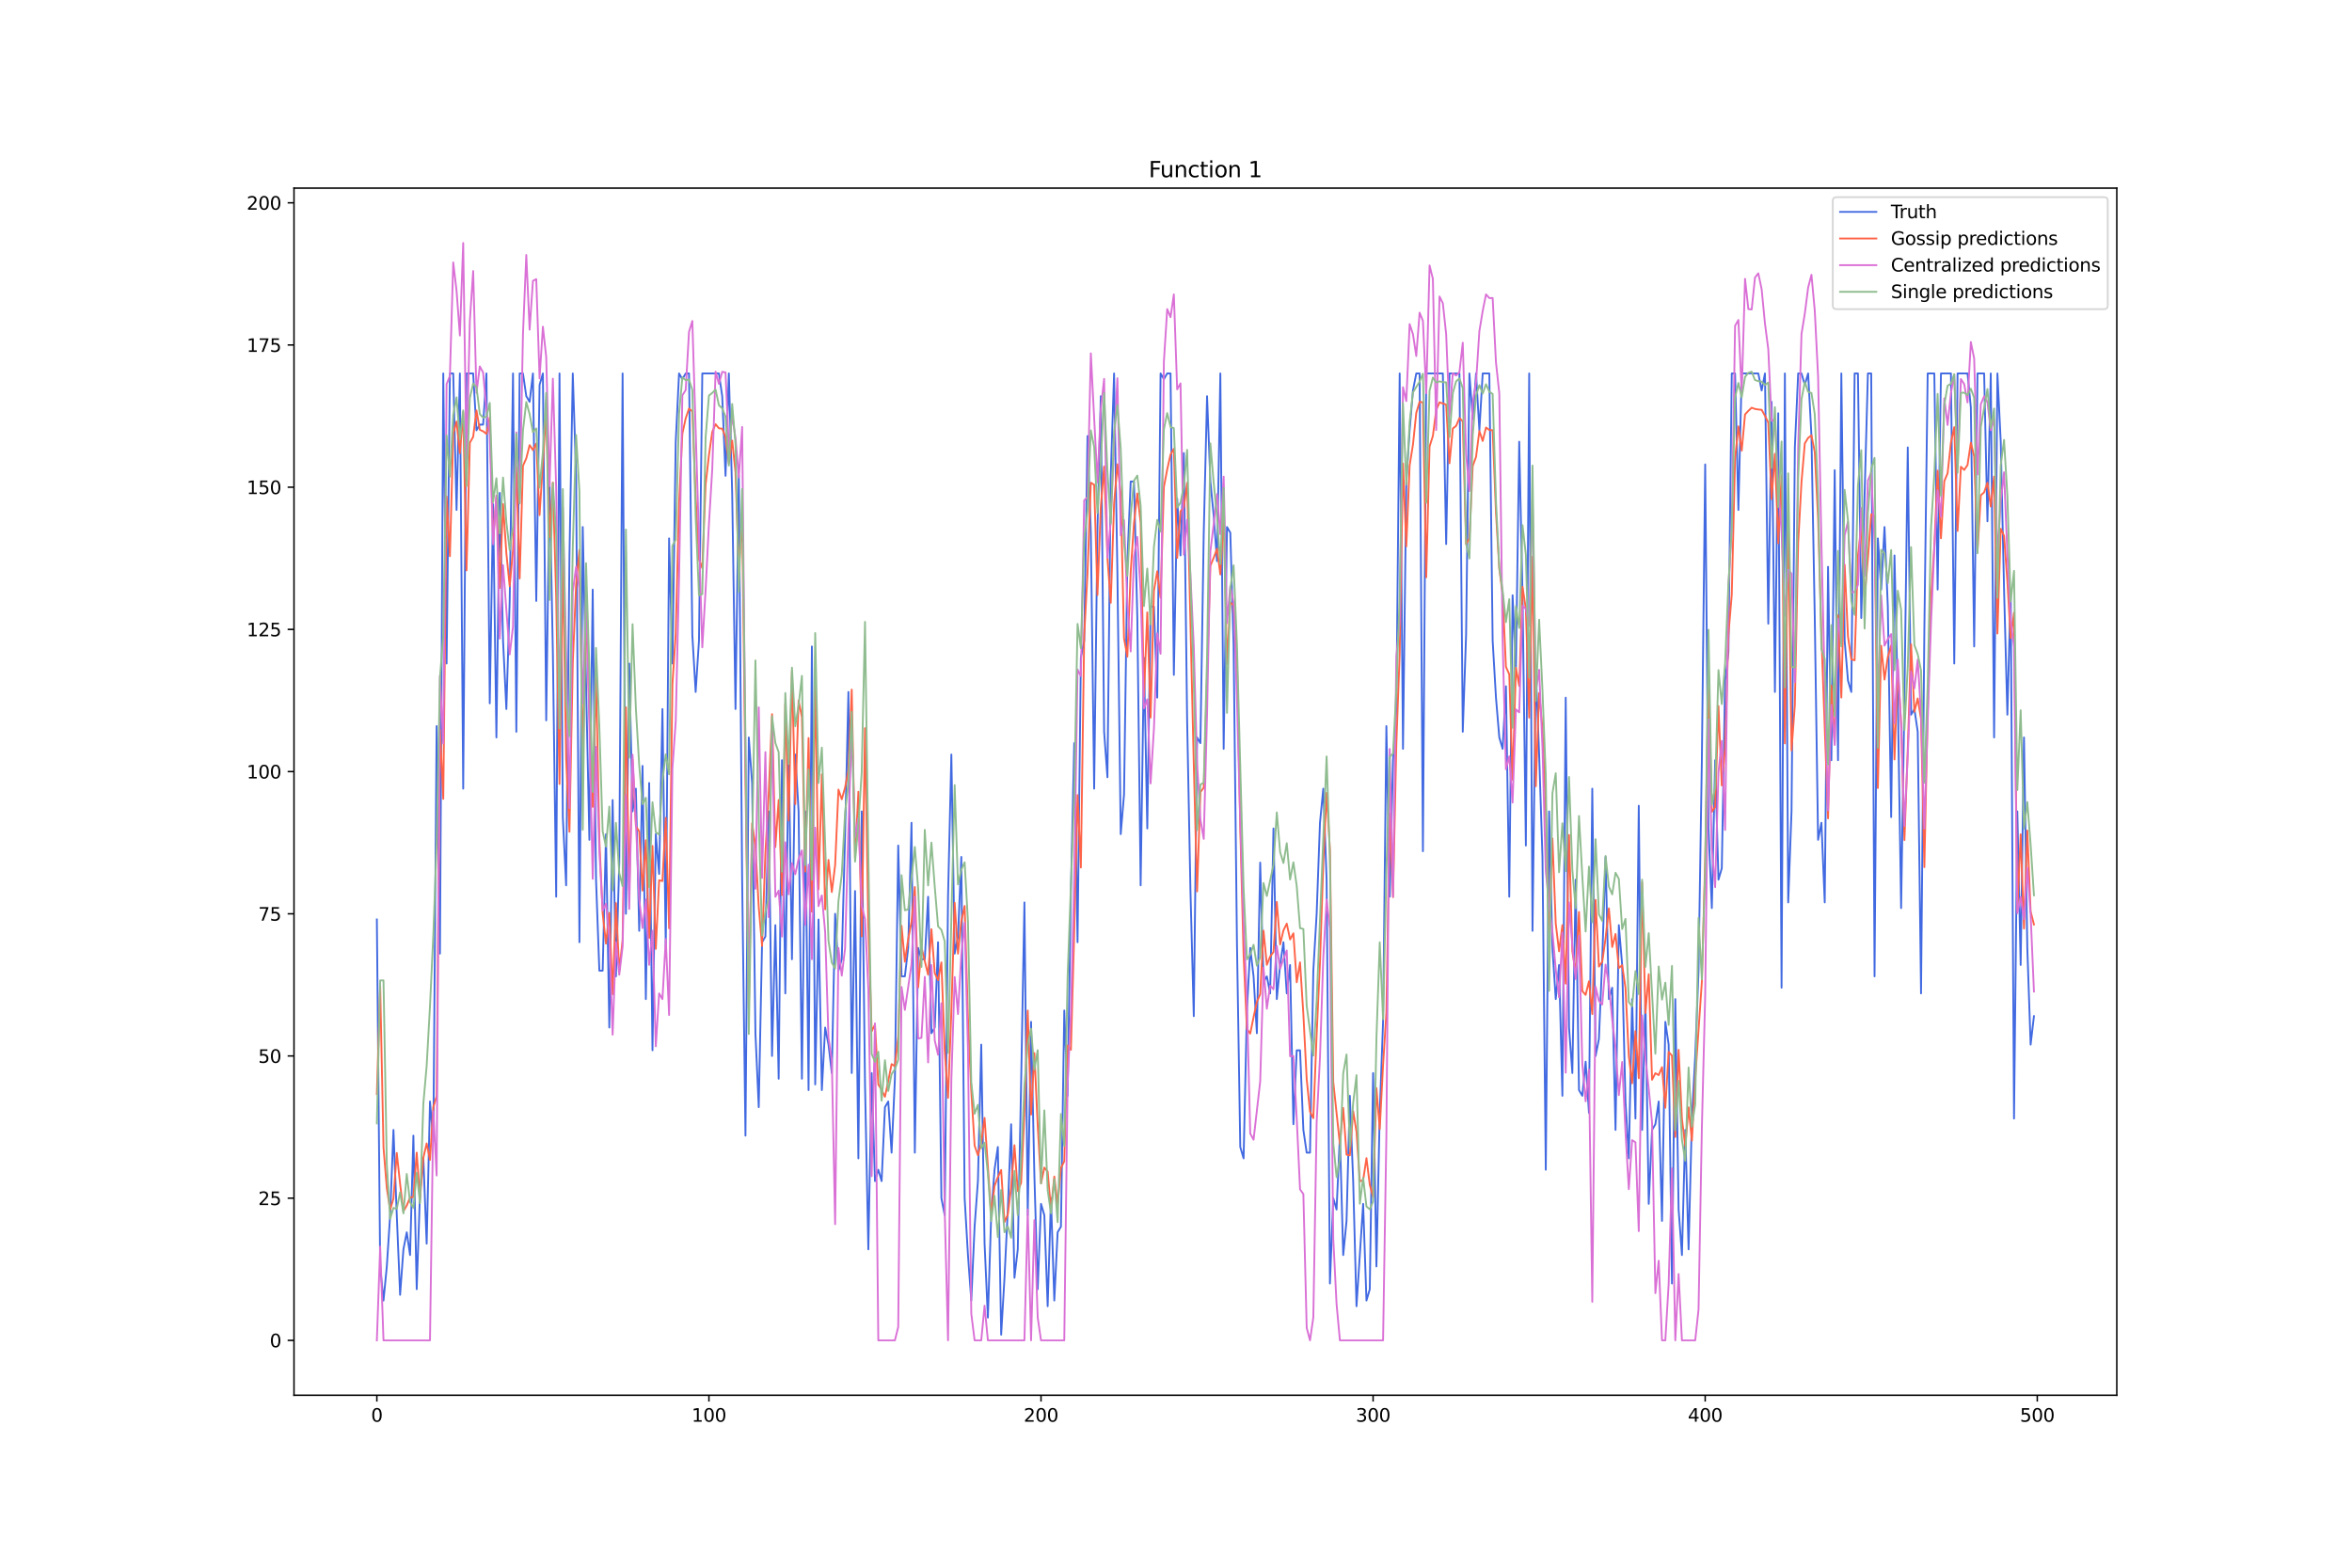 <?xml version="1.0" encoding="utf-8" standalone="no"?>
<!DOCTYPE svg PUBLIC "-//W3C//DTD SVG 1.1//EN"
  "http://www.w3.org/Graphics/SVG/1.1/DTD/svg11.dtd">
<svg xmlns:xlink="http://www.w3.org/1999/xlink" width="1296pt" height="864pt" viewBox="0 0 1296 864" xmlns="http://www.w3.org/2000/svg" version="1.1">
 <defs>
  <style type="text/css">*{stroke-linejoin: round; stroke-linecap: butt}</style>
 </defs>
 <g id="figure_1">
  <g id="patch_1">
   <path d="M 0 864 
L 1296 864 
L 1296 0 
L 0 0 
z
" style="fill: #ffffff"/>
  </g>
  <g id="axes_1">
   <g id="patch_2">
    <path d="M 162 768.96 
L 1166.4 768.96 
L 1166.4 103.68 
L 162 103.68 
z
" style="fill: #ffffff"/>
   </g>
   <g id="matplotlib.axis_1">
    <g id="xtick_1">
     <g id="line2d_1">
      <defs>
       <path id="m0586072eaf" d="M 0 0 
L 0 3.5 
" style="stroke: #000000; stroke-width: 0.8"/>
      </defs>
      <g>
       <use xlink:href="#m0586072eaf" x="207.655" y="768.96" style="stroke: #000000; stroke-width: 0.8"/>
      </g>
     </g>
     <g id="text_1">
      <!-- 0 -->
      <g transform="translate(204.473 783.558) scale(0.1 -0.1)">
       <defs>
        <path id="DejaVuSans-30" d="M 2034 4250 
Q 1547 4250 1301 3770 
Q 1056 3291 1056 2328 
Q 1056 1369 1301 889 
Q 1547 409 2034 409 
Q 2525 409 2770 889 
Q 3016 1369 3016 2328 
Q 3016 3291 2770 3770 
Q 2525 4250 2034 4250 
z
M 2034 4750 
Q 2819 4750 3233 4129 
Q 3647 3509 3647 2328 
Q 3647 1150 3233 529 
Q 2819 -91 2034 -91 
Q 1250 -91 836 529 
Q 422 1150 422 2328 
Q 422 3509 836 4129 
Q 1250 4750 2034 4750 
z
" transform="scale(0.016)"/>
       </defs>
       <use xlink:href="#DejaVuSans-30"/>
      </g>
     </g>
    </g>
    <g id="xtick_2">
     <g id="line2d_2">
      <g>
       <use xlink:href="#m0586072eaf" x="390.639" y="768.96" style="stroke: #000000; stroke-width: 0.8"/>
      </g>
     </g>
     <g id="text_2">
      <!-- 100 -->
      <g transform="translate(381.095 783.558) scale(0.1 -0.1)">
       <defs>
        <path id="DejaVuSans-31" d="M 794 531 
L 1825 531 
L 1825 4091 
L 703 3866 
L 703 4441 
L 1819 4666 
L 2450 4666 
L 2450 531 
L 3481 531 
L 3481 0 
L 794 0 
L 794 531 
z
" transform="scale(0.016)"/>
       </defs>
       <use xlink:href="#DejaVuSans-31"/>
       <use xlink:href="#DejaVuSans-30" x="63.623"/>
       <use xlink:href="#DejaVuSans-30" x="127.246"/>
      </g>
     </g>
    </g>
    <g id="xtick_3">
     <g id="line2d_3">
      <g>
       <use xlink:href="#m0586072eaf" x="573.623" y="768.96" style="stroke: #000000; stroke-width: 0.8"/>
      </g>
     </g>
     <g id="text_3">
      <!-- 200 -->
      <g transform="translate(564.079 783.558) scale(0.1 -0.1)">
       <defs>
        <path id="DejaVuSans-32" d="M 1228 531 
L 3431 531 
L 3431 0 
L 469 0 
L 469 531 
Q 828 903 1448 1529 
Q 2069 2156 2228 2338 
Q 2531 2678 2651 2914 
Q 2772 3150 2772 3378 
Q 2772 3750 2511 3984 
Q 2250 4219 1831 4219 
Q 1534 4219 1204 4116 
Q 875 4013 500 3803 
L 500 4441 
Q 881 4594 1212 4672 
Q 1544 4750 1819 4750 
Q 2544 4750 2975 4387 
Q 3406 4025 3406 3419 
Q 3406 3131 3298 2873 
Q 3191 2616 2906 2266 
Q 2828 2175 2409 1742 
Q 1991 1309 1228 531 
z
" transform="scale(0.016)"/>
       </defs>
       <use xlink:href="#DejaVuSans-32"/>
       <use xlink:href="#DejaVuSans-30" x="63.623"/>
       <use xlink:href="#DejaVuSans-30" x="127.246"/>
      </g>
     </g>
    </g>
    <g id="xtick_4">
     <g id="line2d_4">
      <g>
       <use xlink:href="#m0586072eaf" x="756.607" y="768.96" style="stroke: #000000; stroke-width: 0.8"/>
      </g>
     </g>
     <g id="text_4">
      <!-- 300 -->
      <g transform="translate(747.063 783.558) scale(0.1 -0.1)">
       <defs>
        <path id="DejaVuSans-33" d="M 2597 2516 
Q 3050 2419 3304 2112 
Q 3559 1806 3559 1356 
Q 3559 666 3084 287 
Q 2609 -91 1734 -91 
Q 1441 -91 1130 -33 
Q 819 25 488 141 
L 488 750 
Q 750 597 1062 519 
Q 1375 441 1716 441 
Q 2309 441 2620 675 
Q 2931 909 2931 1356 
Q 2931 1769 2642 2001 
Q 2353 2234 1838 2234 
L 1294 2234 
L 1294 2753 
L 1863 2753 
Q 2328 2753 2575 2939 
Q 2822 3125 2822 3475 
Q 2822 3834 2567 4026 
Q 2313 4219 1838 4219 
Q 1578 4219 1281 4162 
Q 984 4106 628 3988 
L 628 4550 
Q 988 4650 1302 4700 
Q 1616 4750 1894 4750 
Q 2613 4750 3031 4423 
Q 3450 4097 3450 3541 
Q 3450 3153 3228 2886 
Q 3006 2619 2597 2516 
z
" transform="scale(0.016)"/>
       </defs>
       <use xlink:href="#DejaVuSans-33"/>
       <use xlink:href="#DejaVuSans-30" x="63.623"/>
       <use xlink:href="#DejaVuSans-30" x="127.246"/>
      </g>
     </g>
    </g>
    <g id="xtick_5">
     <g id="line2d_5">
      <g>
       <use xlink:href="#m0586072eaf" x="939.591" y="768.96" style="stroke: #000000; stroke-width: 0.8"/>
      </g>
     </g>
     <g id="text_5">
      <!-- 400 -->
      <g transform="translate(930.047 783.558) scale(0.1 -0.1)">
       <defs>
        <path id="DejaVuSans-34" d="M 2419 4116 
L 825 1625 
L 2419 1625 
L 2419 4116 
z
M 2253 4666 
L 3047 4666 
L 3047 1625 
L 3713 1625 
L 3713 1100 
L 3047 1100 
L 3047 0 
L 2419 0 
L 2419 1100 
L 313 1100 
L 313 1709 
L 2253 4666 
z
" transform="scale(0.016)"/>
       </defs>
       <use xlink:href="#DejaVuSans-34"/>
       <use xlink:href="#DejaVuSans-30" x="63.623"/>
       <use xlink:href="#DejaVuSans-30" x="127.246"/>
      </g>
     </g>
    </g>
    <g id="xtick_6">
     <g id="line2d_6">
      <g>
       <use xlink:href="#m0586072eaf" x="1122.575" y="768.96" style="stroke: #000000; stroke-width: 0.8"/>
      </g>
     </g>
     <g id="text_6">
      <!-- 500 -->
      <g transform="translate(1113.032 783.558) scale(0.1 -0.1)">
       <defs>
        <path id="DejaVuSans-35" d="M 691 4666 
L 3169 4666 
L 3169 4134 
L 1269 4134 
L 1269 2991 
Q 1406 3038 1543 3061 
Q 1681 3084 1819 3084 
Q 2600 3084 3056 2656 
Q 3513 2228 3513 1497 
Q 3513 744 3044 326 
Q 2575 -91 1722 -91 
Q 1428 -91 1123 -41 
Q 819 9 494 109 
L 494 744 
Q 775 591 1075 516 
Q 1375 441 1709 441 
Q 2250 441 2565 725 
Q 2881 1009 2881 1497 
Q 2881 1984 2565 2268 
Q 2250 2553 1709 2553 
Q 1456 2553 1204 2497 
Q 953 2441 691 2322 
L 691 4666 
z
" transform="scale(0.016)"/>
       </defs>
       <use xlink:href="#DejaVuSans-35"/>
       <use xlink:href="#DejaVuSans-30" x="63.623"/>
       <use xlink:href="#DejaVuSans-30" x="127.246"/>
      </g>
     </g>
    </g>
   </g>
   <g id="matplotlib.axis_2">
    <g id="ytick_1">
     <g id="line2d_7">
      <defs>
       <path id="m4c87fa96c8" d="M 0 0 
L -3.5 0 
" style="stroke: #000000; stroke-width: 0.8"/>
      </defs>
      <g>
       <use xlink:href="#m4c87fa96c8" x="162" y="738.72" style="stroke: #000000; stroke-width: 0.8"/>
      </g>
     </g>
     <g id="text_7">
      <!-- 0 -->
      <g transform="translate(148.637 742.519) scale(0.1 -0.1)">
       <use xlink:href="#DejaVuSans-30"/>
      </g>
     </g>
    </g>
    <g id="ytick_2">
     <g id="line2d_8">
      <g>
       <use xlink:href="#m4c87fa96c8" x="162" y="660.351" style="stroke: #000000; stroke-width: 0.8"/>
      </g>
     </g>
     <g id="text_8">
      <!-- 25 -->
      <g transform="translate(142.275 664.151) scale(0.1 -0.1)">
       <use xlink:href="#DejaVuSans-32"/>
       <use xlink:href="#DejaVuSans-35" x="63.623"/>
      </g>
     </g>
    </g>
    <g id="ytick_3">
     <g id="line2d_9">
      <g>
       <use xlink:href="#m4c87fa96c8" x="162" y="581.983" style="stroke: #000000; stroke-width: 0.8"/>
      </g>
     </g>
     <g id="text_9">
      <!-- 50 -->
      <g transform="translate(142.275 585.782) scale(0.1 -0.1)">
       <use xlink:href="#DejaVuSans-35"/>
       <use xlink:href="#DejaVuSans-30" x="63.623"/>
      </g>
     </g>
    </g>
    <g id="ytick_4">
     <g id="line2d_10">
      <g>
       <use xlink:href="#m4c87fa96c8" x="162" y="503.614" style="stroke: #000000; stroke-width: 0.8"/>
      </g>
     </g>
     <g id="text_10">
      <!-- 75 -->
      <g transform="translate(142.275 507.414) scale(0.1 -0.1)">
       <defs>
        <path id="DejaVuSans-37" d="M 525 4666 
L 3525 4666 
L 3525 4397 
L 1831 0 
L 1172 0 
L 2766 4134 
L 525 4134 
L 525 4666 
z
" transform="scale(0.016)"/>
       </defs>
       <use xlink:href="#DejaVuSans-37"/>
       <use xlink:href="#DejaVuSans-35" x="63.623"/>
      </g>
     </g>
    </g>
    <g id="ytick_5">
     <g id="line2d_11">
      <g>
       <use xlink:href="#m4c87fa96c8" x="162" y="425.246" style="stroke: #000000; stroke-width: 0.8"/>
      </g>
     </g>
     <g id="text_11">
      <!-- 100 -->
      <g transform="translate(135.912 429.045) scale(0.1 -0.1)">
       <use xlink:href="#DejaVuSans-31"/>
       <use xlink:href="#DejaVuSans-30" x="63.623"/>
       <use xlink:href="#DejaVuSans-30" x="127.246"/>
      </g>
     </g>
    </g>
    <g id="ytick_6">
     <g id="line2d_12">
      <g>
       <use xlink:href="#m4c87fa96c8" x="162" y="346.877" style="stroke: #000000; stroke-width: 0.8"/>
      </g>
     </g>
     <g id="text_12">
      <!-- 125 -->
      <g transform="translate(135.912 350.677) scale(0.1 -0.1)">
       <use xlink:href="#DejaVuSans-31"/>
       <use xlink:href="#DejaVuSans-32" x="63.623"/>
       <use xlink:href="#DejaVuSans-35" x="127.246"/>
      </g>
     </g>
    </g>
    <g id="ytick_7">
     <g id="line2d_13">
      <g>
       <use xlink:href="#m4c87fa96c8" x="162" y="268.509" style="stroke: #000000; stroke-width: 0.8"/>
      </g>
     </g>
     <g id="text_13">
      <!-- 150 -->
      <g transform="translate(135.912 272.308) scale(0.1 -0.1)">
       <use xlink:href="#DejaVuSans-31"/>
       <use xlink:href="#DejaVuSans-35" x="63.623"/>
       <use xlink:href="#DejaVuSans-30" x="127.246"/>
      </g>
     </g>
    </g>
    <g id="ytick_8">
     <g id="line2d_14">
      <g>
       <use xlink:href="#m4c87fa96c8" x="162" y="190.14" style="stroke: #000000; stroke-width: 0.8"/>
      </g>
     </g>
     <g id="text_14">
      <!-- 175 -->
      <g transform="translate(135.912 193.939) scale(0.1 -0.1)">
       <use xlink:href="#DejaVuSans-31"/>
       <use xlink:href="#DejaVuSans-37" x="63.623"/>
       <use xlink:href="#DejaVuSans-35" x="127.246"/>
      </g>
     </g>
    </g>
    <g id="ytick_9">
     <g id="line2d_15">
      <g>
       <use xlink:href="#m4c87fa96c8" x="162" y="111.772" style="stroke: #000000; stroke-width: 0.8"/>
      </g>
     </g>
     <g id="text_15">
      <!-- 200 -->
      <g transform="translate(135.912 115.571) scale(0.1 -0.1)">
       <use xlink:href="#DejaVuSans-32"/>
       <use xlink:href="#DejaVuSans-30" x="63.623"/>
       <use xlink:href="#DejaVuSans-30" x="127.246"/>
      </g>
     </g>
    </g>
   </g>
   <g id="line2d_16">
    <path d="M 207.655 506.749 
L 209.484 697.968 
L 211.314 716.777 
L 213.144 697.968 
L 214.974 669.756 
L 216.804 622.735 
L 218.634 669.756 
L 220.463 713.642 
L 222.293 688.564 
L 224.123 679.16 
L 225.953 691.699 
L 227.783 625.869 
L 229.613 710.507 
L 231.442 657.217 
L 233.272 638.408 
L 235.102 685.429 
L 236.932 607.061 
L 238.762 629.004 
L 240.592 400.168 
L 242.422 525.558 
L 244.251 205.814 
L 246.081 365.686 
L 247.911 205.814 
L 249.741 205.814 
L 251.571 281.048 
L 253.401 205.814 
L 255.23 434.65 
L 257.06 205.814 
L 260.72 205.814 
L 262.55 237.161 
L 264.38 234.027 
L 266.209 234.027 
L 268.039 205.814 
L 269.869 387.629 
L 271.699 277.913 
L 273.529 406.437 
L 275.359 271.643 
L 277.189 353.147 
L 279.018 390.764 
L 280.848 331.204 
L 282.678 205.814 
L 284.508 403.303 
L 286.338 205.814 
L 288.168 205.814 
L 289.997 218.353 
L 291.827 221.488 
L 293.657 205.814 
L 295.487 331.204 
L 297.317 212.083 
L 299.147 205.814 
L 300.976 397.033 
L 302.806 265.374 
L 304.636 359.416 
L 306.466 494.21 
L 308.296 205.814 
L 310.126 450.324 
L 311.956 487.941 
L 313.785 306.126 
L 315.615 205.814 
L 317.445 262.239 
L 319.275 519.288 
L 321.105 290.452 
L 324.764 462.863 
L 326.594 324.934 
L 328.424 484.806 
L 330.254 534.962 
L 332.084 534.962 
L 333.914 459.728 
L 335.743 566.309 
L 337.573 440.92 
L 339.403 538.097 
L 341.233 475.402 
L 343.063 205.814 
L 344.893 503.614 
L 346.723 365.686 
L 348.552 447.189 
L 350.382 434.65 
L 352.212 513.019 
L 354.042 422.111 
L 355.872 550.635 
L 357.702 431.515 
L 359.531 578.848 
L 361.361 459.728 
L 363.191 481.671 
L 365.021 390.764 
L 366.851 522.423 
L 368.681 296.721 
L 370.51 365.686 
L 372.34 243.431 
L 374.17 205.814 
L 376 208.949 
L 377.83 205.814 
L 379.66 205.814 
L 381.489 350.012 
L 383.319 381.359 
L 385.149 353.147 
L 386.979 205.814 
L 396.128 205.814 
L 397.958 218.353 
L 399.788 262.239 
L 401.618 205.814 
L 403.448 271.643 
L 405.277 390.764 
L 407.107 262.239 
L 408.937 484.806 
L 410.767 625.869 
L 412.597 406.437 
L 414.427 431.515 
L 416.256 569.444 
L 418.086 610.196 
L 419.916 519.288 
L 421.746 516.153 
L 423.576 447.189 
L 425.406 581.983 
L 427.236 509.884 
L 429.065 594.522 
L 430.895 418.976 
L 432.725 547.501 
L 434.555 412.707 
L 436.385 528.692 
L 438.215 415.842 
L 440.044 447.189 
L 441.874 594.522 
L 443.704 447.189 
L 445.534 600.791 
L 447.364 356.282 
L 449.194 597.657 
L 451.023 506.749 
L 452.853 600.791 
L 454.683 566.309 
L 456.513 575.713 
L 458.343 591.387 
L 460.173 503.614 
L 462.003 534.962 
L 463.832 528.692 
L 465.662 459.728 
L 467.492 381.359 
L 469.322 591.387 
L 471.152 491.075 
L 472.982 638.408 
L 474.811 447.189 
L 476.641 597.657 
L 478.471 688.564 
L 480.301 591.387 
L 482.131 650.947 
L 483.961 644.678 
L 485.79 650.947 
L 487.62 610.196 
L 489.45 607.061 
L 491.28 635.274 
L 493.11 594.522 
L 494.94 465.997 
L 496.77 538.097 
L 498.599 538.097 
L 500.429 522.423 
L 502.259 453.459 
L 504.089 635.274 
L 505.919 522.423 
L 507.749 528.692 
L 509.578 528.692 
L 511.408 494.21 
L 513.238 569.444 
L 515.068 566.309 
L 516.898 519.288 
L 518.728 660.351 
L 520.557 669.756 
L 522.387 494.21 
L 524.217 415.842 
L 526.047 525.558 
L 527.877 516.153 
L 529.707 472.267 
L 531.536 660.351 
L 533.366 691.699 
L 535.196 716.777 
L 537.026 676.025 
L 538.856 650.947 
L 540.686 575.713 
L 542.516 685.429 
L 544.345 726.181 
L 546.175 669.756 
L 548.005 644.678 
L 549.835 632.139 
L 551.665 735.585 
L 553.495 704.238 
L 555.324 666.621 
L 557.154 619.6 
L 558.984 704.238 
L 560.814 688.564 
L 562.644 597.657 
L 564.474 497.345 
L 566.303 669.756 
L 568.133 563.174 
L 569.963 647.812 
L 571.793 710.507 
L 573.623 663.486 
L 575.453 669.756 
L 577.283 719.912 
L 579.112 660.351 
L 580.942 716.777 
L 582.772 679.16 
L 584.602 676.025 
L 586.432 556.905 
L 588.262 603.926 
L 590.091 491.075 
L 591.921 409.572 
L 593.751 519.288 
L 595.581 362.551 
L 597.411 353.147 
L 599.241 240.296 
L 601.07 293.587 
L 602.9 434.65 
L 604.73 290.452 
L 606.56 218.353 
L 608.39 403.303 
L 610.22 428.381 
L 612.05 262.239 
L 613.879 205.814 
L 615.709 315.53 
L 617.539 459.728 
L 619.369 437.785 
L 621.199 309.26 
L 623.029 265.374 
L 624.858 265.374 
L 626.688 340.608 
L 628.518 487.941 
L 630.348 362.551 
L 632.178 456.593 
L 634.008 334.338 
L 635.837 334.338 
L 637.667 384.494 
L 639.497 205.814 
L 641.327 208.949 
L 643.157 205.814 
L 644.987 205.814 
L 646.817 371.955 
L 648.646 274.778 
L 650.476 306.126 
L 652.306 249.7 
L 654.136 397.033 
L 655.966 491.075 
L 657.796 560.04 
L 659.625 406.437 
L 661.455 409.572 
L 663.285 293.587 
L 665.115 218.353 
L 666.945 265.374 
L 668.775 284.182 
L 670.604 309.26 
L 672.434 205.814 
L 674.264 412.707 
L 676.094 290.452 
L 677.924 293.587 
L 679.754 356.282 
L 681.583 519.288 
L 683.413 632.139 
L 685.243 638.408 
L 687.073 556.905 
L 688.903 522.423 
L 690.733 538.097 
L 692.563 569.444 
L 694.392 475.402 
L 696.222 541.231 
L 698.052 538.097 
L 699.882 547.501 
L 701.712 456.593 
L 703.542 550.635 
L 705.371 531.827 
L 707.201 519.288 
L 709.031 547.501 
L 710.861 531.827 
L 712.691 619.6 
L 714.521 578.848 
L 716.35 578.848 
L 718.18 622.735 
L 720.01 635.274 
L 721.84 635.274 
L 723.67 534.962 
L 725.5 503.614 
L 727.33 453.459 
L 729.159 434.65 
L 730.989 484.806 
L 732.819 707.373 
L 734.649 660.351 
L 736.479 666.621 
L 738.309 625.869 
L 740.138 691.699 
L 741.968 672.89 
L 743.798 603.926 
L 745.628 650.947 
L 747.458 719.912 
L 751.117 663.486 
L 752.947 716.777 
L 754.777 710.507 
L 756.607 591.387 
L 758.437 697.968 
L 760.267 613.33 
L 762.097 563.174 
L 763.926 400.168 
L 765.756 494.21 
L 767.586 418.976 
L 769.416 390.764 
L 771.246 205.814 
L 773.076 412.707 
L 774.905 265.374 
L 776.735 237.161 
L 778.565 215.218 
L 780.395 205.814 
L 782.225 205.814 
L 784.055 469.132 
L 785.884 205.814 
L 795.034 205.814 
L 796.864 299.856 
L 798.693 205.814 
L 804.183 205.814 
L 806.013 403.303 
L 807.843 350.012 
L 809.672 205.814 
L 811.502 230.892 
L 813.332 205.814 
L 815.162 237.161 
L 816.992 205.814 
L 820.651 205.814 
L 822.481 353.147 
L 824.311 384.494 
L 826.141 406.437 
L 827.971 412.707 
L 829.801 378.225 
L 831.63 494.21 
L 833.46 328.069 
L 835.29 368.82 
L 837.12 243.431 
L 838.95 328.069 
L 840.78 465.997 
L 842.61 205.814 
L 844.439 513.019 
L 846.269 368.82 
L 848.099 415.842 
L 849.929 472.267 
L 851.759 644.678 
L 853.589 447.189 
L 855.418 522.423 
L 857.248 550.635 
L 859.078 531.827 
L 860.908 603.926 
L 862.738 384.494 
L 864.568 566.309 
L 866.397 591.387 
L 868.227 484.806 
L 870.057 600.791 
L 871.887 603.926 
L 873.717 585.118 
L 875.547 613.33 
L 877.377 434.65 
L 879.206 581.983 
L 881.036 572.579 
L 882.866 528.692 
L 884.696 472.267 
L 886.526 550.635 
L 888.356 544.366 
L 890.185 622.735 
L 892.015 509.884 
L 893.845 531.827 
L 895.675 607.061 
L 897.505 638.408 
L 899.335 550.635 
L 901.164 616.465 
L 902.994 444.054 
L 904.824 622.735 
L 906.654 550.635 
L 908.484 663.486 
L 910.314 622.735 
L 912.144 619.6 
L 913.973 607.061 
L 915.803 672.89 
L 917.633 563.174 
L 919.463 575.713 
L 921.293 707.373 
L 923.123 550.635 
L 924.952 666.621 
L 926.782 691.699 
L 928.612 622.735 
L 930.442 688.564 
L 932.272 616.465 
L 934.102 581.983 
L 935.931 534.962 
L 937.761 418.976 
L 939.591 255.97 
L 941.421 456.593 
L 943.251 500.48 
L 945.081 418.976 
L 946.911 484.806 
L 948.74 478.536 
L 950.57 375.09 
L 952.4 359.416 
L 954.23 205.814 
L 956.06 205.814 
L 957.89 281.048 
L 959.719 205.814 
L 968.869 205.814 
L 970.698 215.218 
L 972.528 205.814 
L 974.358 343.743 
L 976.188 221.488 
L 978.018 381.359 
L 979.848 227.757 
L 981.678 544.366 
L 983.507 205.814 
L 985.337 497.345 
L 987.167 447.189 
L 988.997 246.566 
L 990.827 205.814 
L 992.657 205.814 
L 994.486 212.083 
L 996.316 205.814 
L 998.146 240.296 
L 999.976 340.608 
L 1001.806 462.863 
L 1003.636 453.459 
L 1005.465 497.345 
L 1007.295 312.395 
L 1009.125 418.976 
L 1010.955 259.105 
L 1012.785 418.976 
L 1014.615 205.814 
L 1016.444 353.147 
L 1018.274 375.09 
L 1020.104 381.359 
L 1021.934 205.814 
L 1023.764 205.814 
L 1025.594 340.608 
L 1029.253 205.814 
L 1031.083 205.814 
L 1032.913 538.097 
L 1034.743 296.721 
L 1036.573 324.934 
L 1038.403 290.452 
L 1040.232 334.338 
L 1042.062 450.324 
L 1043.892 306.126 
L 1045.722 384.494 
L 1047.552 500.48 
L 1049.382 384.494 
L 1051.211 246.566 
L 1053.041 393.898 
L 1054.871 390.764 
L 1056.701 403.303 
L 1058.531 547.501 
L 1060.361 346.877 
L 1062.191 205.814 
L 1065.85 205.814 
L 1067.68 324.934 
L 1069.51 205.814 
L 1074.999 205.814 
L 1076.829 365.686 
L 1078.659 205.814 
L 1084.149 205.814 
L 1085.978 224.622 
L 1087.808 356.282 
L 1089.638 205.814 
L 1093.298 205.814 
L 1095.128 287.317 
L 1096.958 205.814 
L 1098.787 406.437 
L 1100.617 205.814 
L 1102.447 243.431 
L 1104.277 324.934 
L 1106.107 393.898 
L 1107.937 324.934 
L 1109.766 616.465 
L 1111.596 447.189 
L 1113.426 531.827 
L 1115.256 406.437 
L 1117.086 522.423 
L 1118.916 575.713 
L 1120.745 560.04 
L 1120.745 560.04 
" clip-path="url(#p99f617cc99)" style="fill: none; stroke: #4169e1; stroke-linecap: square"/>
   </g>
   <g id="line2d_17">
    <path d="M 207.655 602.947 
L 209.484 543.409 
L 211.314 632.336 
L 213.144 654.831 
L 214.974 666.794 
L 216.804 660.499 
L 218.634 635.428 
L 220.463 652.464 
L 222.293 667.593 
L 224.123 664.407 
L 225.953 659.933 
L 227.783 659.655 
L 229.613 635.255 
L 231.442 660.803 
L 233.272 638.115 
L 235.102 630.176 
L 236.932 639.253 
L 238.762 610.117 
L 240.592 604.165 
L 242.422 402.081 
L 244.251 440.281 
L 246.081 273.658 
L 247.911 306.558 
L 249.741 239.014 
L 251.571 232.331 
L 253.401 249.761 
L 255.23 227.332 
L 257.06 314.354 
L 258.89 244.023 
L 260.72 240.781 
L 262.55 226.205 
L 264.38 236.871 
L 266.209 237.688 
L 268.039 239.114 
L 269.869 230.105 
L 271.699 298.355 
L 273.529 273.751 
L 275.359 324.062 
L 277.189 277.819 
L 279.018 304.922 
L 280.848 323.104 
L 282.678 303.091 
L 284.508 257.252 
L 286.338 318.837 
L 288.168 256.701 
L 289.997 252.612 
L 291.827 245.31 
L 293.657 248.059 
L 295.487 244.401 
L 297.317 283.895 
L 300.976 226.349 
L 302.806 296.044 
L 304.636 265.93 
L 306.466 328.839 
L 308.296 432.082 
L 310.126 308.296 
L 311.956 418.013 
L 313.785 458.404 
L 315.615 365.384 
L 317.445 322.148 
L 319.275 303.094 
L 321.105 418.573 
L 322.935 337.434 
L 326.594 444.7 
L 328.424 371.987 
L 330.254 462.859 
L 332.084 503.563 
L 333.914 520.09 
L 335.743 503.085 
L 337.573 547.984 
L 339.403 497.708 
L 341.233 535.025 
L 343.063 518.013 
L 344.893 389.816 
L 346.723 490.62 
L 348.552 418.585 
L 350.382 455.237 
L 352.212 458.243 
L 354.042 490.83 
L 355.872 463.09 
L 357.702 516.954 
L 359.531 466.205 
L 361.361 522.964 
L 363.191 485.13 
L 365.021 485.574 
L 366.851 450.723 
L 368.681 511.633 
L 370.51 377.147 
L 372.34 349.386 
L 374.17 277.381 
L 376 238.985 
L 377.83 230.55 
L 379.66 225.153 
L 381.489 226.756 
L 383.319 273.775 
L 385.149 308.382 
L 386.979 313.126 
L 388.809 266.972 
L 390.639 250.889 
L 392.469 238.046 
L 394.298 233.782 
L 396.128 236.032 
L 397.958 236.26 
L 399.788 240.834 
L 401.618 255.338 
L 403.448 242.787 
L 405.277 260.213 
L 407.107 314.595 
L 408.937 283.532 
L 410.767 430.297 
L 412.597 555.606 
L 414.427 453.755 
L 416.256 466.382 
L 418.086 499.988 
L 419.916 521.35 
L 421.746 470.138 
L 423.576 437.682 
L 425.406 393.598 
L 427.236 466.849 
L 429.065 440.877 
L 430.895 493.364 
L 432.725 387.731 
L 434.555 452.228 
L 436.385 369.833 
L 438.215 443.194 
L 440.044 386.036 
L 441.874 395.291 
L 443.704 480.373 
L 445.534 406.734 
L 447.364 502.489 
L 449.194 371.955 
L 451.023 490.138 
L 452.853 426.805 
L 454.683 501.168 
L 456.513 473.908 
L 458.343 491.628 
L 460.173 476.82 
L 462.003 435.162 
L 463.832 440.512 
L 465.662 433.974 
L 467.492 424.586 
L 469.322 380.069 
L 471.152 473.005 
L 472.982 436.37 
L 474.811 516.036 
L 476.641 401.331 
L 478.471 510.758 
L 480.301 568.385 
L 482.131 564.698 
L 483.961 597.664 
L 485.79 600.713 
L 487.62 604.469 
L 489.45 595.822 
L 491.28 586.464 
L 493.11 587.608 
L 494.94 571.311 
L 496.77 510.22 
L 498.599 530.056 
L 500.429 517.566 
L 502.259 508.1 
L 504.089 488.865 
L 505.919 544.144 
L 507.749 522.219 
L 511.408 537.183 
L 513.238 512.115 
L 515.068 536.323 
L 516.898 540.2 
L 518.728 530.405 
L 520.557 578.912 
L 522.387 605.08 
L 524.217 557.577 
L 526.047 497.557 
L 527.877 525.617 
L 529.707 507.531 
L 531.536 499.283 
L 533.366 560.858 
L 535.196 601.334 
L 537.026 631.369 
L 538.856 636.69 
L 540.686 629.923 
L 542.516 616.111 
L 546.175 669.479 
L 548.005 653.616 
L 549.835 648.745 
L 551.665 644.829 
L 553.495 673.497 
L 555.324 669.362 
L 557.154 654.54 
L 558.984 631.175 
L 560.814 656.457 
L 562.644 651.947 
L 564.474 613.85 
L 566.303 556.944 
L 568.133 614.304 
L 569.963 580.404 
L 571.793 620.163 
L 573.623 652.214 
L 575.453 643.518 
L 577.283 645.682 
L 579.112 666.555 
L 580.942 648.436 
L 582.772 663.733 
L 584.602 643.69 
L 586.432 640.023 
L 588.262 576.166 
L 590.091 578.61 
L 591.921 513.666 
L 593.751 438.182 
L 595.581 478.137 
L 597.411 350.546 
L 599.241 315.726 
L 601.07 266.027 
L 602.9 267.127 
L 604.73 327.956 
L 606.56 279.441 
L 608.39 257.111 
L 610.22 307.589 
L 612.05 332.226 
L 613.879 277.69 
L 615.709 255.849 
L 617.539 271.956 
L 619.369 351.87 
L 621.199 361.915 
L 623.029 315.356 
L 624.858 288.161 
L 626.688 271.918 
L 628.518 288.129 
L 630.348 383.929 
L 632.178 337.503 
L 634.008 395.491 
L 635.837 325.641 
L 637.667 314.824 
L 639.497 329.418 
L 641.327 268.396 
L 643.157 258.723 
L 644.987 250.511 
L 646.817 247.283 
L 648.646 307.478 
L 650.476 281.783 
L 652.306 279.781 
L 654.136 266.086 
L 657.796 421.183 
L 659.625 491.305 
L 661.455 436.555 
L 663.285 434.074 
L 666.945 311.778 
L 668.775 307.404 
L 670.604 302.433 
L 672.434 316.607 
L 674.264 283.912 
L 676.094 365.955 
L 677.924 332.045 
L 679.754 333.615 
L 681.583 362.005 
L 683.413 456.616 
L 685.243 526.234 
L 687.073 567.047 
L 688.903 569.648 
L 690.733 560.582 
L 692.563 552.108 
L 694.392 547.911 
L 696.222 512.923 
L 698.052 531.758 
L 699.882 527.176 
L 701.712 524.671 
L 703.542 497.063 
L 705.371 520.495 
L 707.201 512.762 
L 709.031 509.038 
L 710.861 517.764 
L 712.691 514.355 
L 714.521 541.362 
L 716.35 530.386 
L 718.18 558.971 
L 720.01 594.71 
L 721.84 612.667 
L 723.67 616.279 
L 725.5 569.992 
L 727.33 530.675 
L 729.159 475.793 
L 730.989 436.968 
L 732.819 468.375 
L 734.649 596.309 
L 738.309 630.586 
L 740.138 610.621 
L 741.968 636.366 
L 743.798 636.76 
L 745.628 612.366 
L 747.458 623.718 
L 749.288 651.046 
L 751.117 650.523 
L 752.947 638.271 
L 754.777 652.981 
L 756.607 659.71 
L 758.437 599.684 
L 760.267 622.241 
L 762.097 586.964 
L 763.926 558.187 
L 765.756 448.455 
L 767.586 494.435 
L 769.416 410.023 
L 771.246 360.374 
L 773.076 255.422 
L 774.905 301.141 
L 776.735 256.537 
L 778.565 245.059 
L 780.395 227.56 
L 782.225 221.453 
L 784.055 221.738 
L 785.884 318.206 
L 787.714 246.068 
L 789.544 240.259 
L 791.374 226.026 
L 793.204 221.754 
L 796.864 222.978 
L 798.693 255.311 
L 800.523 236.158 
L 802.353 234.729 
L 804.183 230.39 
L 806.013 232.203 
L 807.843 299.897 
L 809.672 296.796 
L 811.502 256.782 
L 813.332 251.803 
L 815.162 237.55 
L 816.992 243.031 
L 818.822 235.612 
L 820.651 237.004 
L 822.481 237.078 
L 824.311 282.449 
L 826.141 313.516 
L 827.971 327.351 
L 829.801 367.504 
L 831.63 371.594 
L 833.46 429.745 
L 835.29 368.009 
L 837.12 378.068 
L 838.95 323.448 
L 840.78 335.608 
L 842.61 395.52 
L 844.439 306.87 
L 846.269 433.339 
L 848.099 381.947 
L 849.929 401.07 
L 851.759 445.645 
L 853.589 514.725 
L 855.418 462.129 
L 857.248 509.048 
L 859.078 524.299 
L 860.908 509.853 
L 862.738 542.103 
L 864.568 460.194 
L 866.397 524.333 
L 868.227 536.348 
L 870.057 502.595 
L 871.887 546.167 
L 873.717 548.313 
L 875.547 540.803 
L 877.377 558.905 
L 879.206 495.961 
L 881.036 532.712 
L 882.866 530.033 
L 884.696 517.115 
L 886.526 500.604 
L 888.356 521.925 
L 890.185 514.748 
L 892.015 533.487 
L 893.845 531.943 
L 895.675 544.471 
L 897.505 582.043 
L 899.335 597.02 
L 901.164 568.281 
L 902.994 594.239 
L 904.824 486.221 
L 906.654 558.304 
L 908.484 536.911 
L 910.314 595.081 
L 912.144 591.467 
L 913.973 592.528 
L 915.803 588.142 
L 917.633 610.539 
L 919.463 579.746 
L 921.293 581.813 
L 923.123 626.617 
L 924.952 578.6 
L 926.782 616.595 
L 928.612 631.804 
L 930.442 610.304 
L 932.272 628.675 
L 934.102 594.353 
L 937.761 541.086 
L 939.591 473.765 
L 941.421 372.995 
L 943.251 447.429 
L 945.081 444.778 
L 946.911 389.13 
L 948.74 432.907 
L 950.57 412.268 
L 952.4 349.776 
L 954.23 327.847 
L 956.06 252.87 
L 957.89 234.967 
L 959.719 248.387 
L 961.549 228.401 
L 963.379 226.436 
L 965.209 224.695 
L 967.039 225.393 
L 968.869 225.688 
L 970.698 225.855 
L 972.528 229.15 
L 974.358 232.908 
L 976.188 275.056 
L 978.018 250.079 
L 979.848 299.447 
L 981.678 262.026 
L 983.507 409.729 
L 985.337 288.864 
L 987.167 413.582 
L 988.997 388.517 
L 990.827 299.117 
L 992.657 265.639 
L 994.486 244.391 
L 996.316 241.341 
L 998.146 239.949 
L 999.976 249.15 
L 1001.806 285.937 
L 1003.636 350.582 
L 1007.295 451.038 
L 1009.125 377.812 
L 1010.955 409.28 
L 1012.785 339.023 
L 1014.615 384.432 
L 1016.444 311.29 
L 1018.274 350.796 
L 1020.104 363.386 
L 1021.934 363.904 
L 1023.764 306.441 
L 1025.594 289.497 
L 1027.424 329.807 
L 1029.253 307.76 
L 1031.083 283.419 
L 1032.913 284.284 
L 1034.743 434.325 
L 1036.573 355.894 
L 1038.403 374.541 
L 1040.232 361.996 
L 1042.062 355.813 
L 1043.892 418.571 
L 1045.722 368.542 
L 1047.552 398.305 
L 1049.382 462.987 
L 1051.211 412.976 
L 1053.041 355.126 
L 1054.871 392.256 
L 1056.701 384.927 
L 1058.531 396.315 
L 1060.361 477.899 
L 1062.191 391.677 
L 1064.02 329.865 
L 1065.85 300.588 
L 1067.68 259.357 
L 1069.51 296.679 
L 1071.34 265.225 
L 1073.17 260.836 
L 1074.999 243.859 
L 1076.829 235.418 
L 1078.659 292.619 
L 1080.489 257.235 
L 1082.319 258.98 
L 1084.149 256.275 
L 1085.978 243.977 
L 1087.808 251.616 
L 1089.638 304.114 
L 1091.468 272.988 
L 1093.298 271.326 
L 1095.128 265.995 
L 1096.958 279.198 
L 1098.787 262.622 
L 1100.617 349.155 
L 1102.447 291.406 
L 1104.277 295.359 
L 1106.107 320.439 
L 1107.937 351.706 
L 1109.766 337.675 
L 1111.596 501.811 
L 1113.426 459.797 
L 1115.256 511.74 
L 1117.086 457.74 
L 1118.916 502.271 
L 1120.745 509.522 
L 1120.745 509.522 
" clip-path="url(#p99f617cc99)" style="fill: none; stroke: #ff6347; stroke-linecap: square"/>
   </g>
   <g id="line2d_18">
    <path d="M 207.655 738.72 
L 209.484 686.946 
L 211.314 738.72 
L 236.932 738.72 
L 238.762 612.405 
L 240.592 647.849 
L 242.422 372.506 
L 244.251 409.784 
L 246.081 211.694 
L 247.911 207.124 
L 249.741 144.622 
L 251.571 160.236 
L 253.401 184.906 
L 255.23 133.92 
L 257.06 254.649 
L 258.89 176.888 
L 260.72 149.374 
L 262.55 216.538 
L 264.38 201.928 
L 266.209 205.311 
L 268.039 225.987 
L 269.869 239.793 
L 271.699 299.956 
L 273.529 273.087 
L 275.359 351.948 
L 277.189 311.486 
L 280.848 360.685 
L 282.678 345.32 
L 284.508 238.292 
L 286.338 277.146 
L 288.168 184.039 
L 289.997 140.518 
L 291.827 181.676 
L 293.657 154.786 
L 295.487 153.84 
L 297.317 208.574 
L 299.147 180.059 
L 300.976 196.751 
L 302.806 267.947 
L 304.636 208.682 
L 306.466 268.822 
L 308.296 390.383 
L 310.126 279.726 
L 311.956 359.678 
L 313.785 445.289 
L 315.615 326.109 
L 317.445 312.307 
L 319.275 324.29 
L 321.105 387.67 
L 322.935 326.432 
L 324.764 400.788 
L 326.594 484.364 
L 328.424 411.652 
L 330.254 469.246 
L 332.084 501.758 
L 333.914 498.073 
L 335.743 516.549 
L 337.573 570.242 
L 339.403 519.243 
L 341.233 537.21 
L 343.063 521.742 
L 344.893 438.338 
L 346.723 500.962 
L 348.552 415.946 
L 350.382 453.256 
L 352.212 495.467 
L 354.042 511.501 
L 355.872 495.738 
L 357.702 531.764 
L 359.531 512.946 
L 361.361 576.646 
L 363.191 547.495 
L 365.021 550.653 
L 366.851 517.534 
L 368.681 559.431 
L 370.51 423.727 
L 372.34 397.542 
L 374.17 318.333 
L 376 217.883 
L 377.83 214.95 
L 379.66 182.837 
L 381.489 176.895 
L 386.979 356.774 
L 388.809 324.999 
L 390.639 288.688 
L 392.469 258.557 
L 394.298 204.825 
L 396.128 211.576 
L 397.958 204.921 
L 399.788 205.245 
L 401.618 247.637 
L 403.448 229.174 
L 405.277 241.428 
L 407.107 263.149 
L 408.937 235.326 
L 410.767 418.171 
L 412.597 547.236 
L 414.427 457.003 
L 416.256 489.851 
L 418.086 389.857 
L 419.916 483.891 
L 421.746 414.534 
L 423.576 505.465 
L 425.406 399.831 
L 427.236 494.262 
L 429.065 490.837 
L 430.895 516.199 
L 432.725 464.192 
L 434.555 492.89 
L 436.385 475.746 
L 438.215 481.835 
L 440.044 473.346 
L 441.874 468.689 
L 443.704 509.665 
L 445.534 476.548 
L 447.364 528.687 
L 449.194 456.121 
L 451.023 499.382 
L 452.853 493.456 
L 454.683 513.737 
L 456.513 572.041 
L 458.343 584.249 
L 460.173 674.697 
L 462.003 522.429 
L 463.832 537.681 
L 465.662 522.624 
L 467.492 456.79 
L 469.322 401.451 
L 471.152 461.501 
L 472.982 450.87 
L 474.811 499.152 
L 476.641 506.615 
L 478.471 544.929 
L 480.301 648.22 
L 482.131 563.986 
L 483.961 738.72 
L 493.11 738.72 
L 494.94 731.352 
L 496.77 543.932 
L 498.599 556.59 
L 502.259 531.418 
L 504.089 494.191 
L 505.919 572.365 
L 507.749 571.958 
L 509.578 538.378 
L 511.408 585.535 
L 513.238 531.872 
L 515.068 573.433 
L 516.898 581.354 
L 518.728 552.909 
L 520.557 667.329 
L 522.387 738.72 
L 524.217 595.127 
L 526.047 538.456 
L 527.877 558.867 
L 529.707 526.036 
L 531.536 508.559 
L 533.366 578.28 
L 535.196 723.991 
L 537.026 738.72 
L 540.686 738.72 
L 542.516 719.594 
L 544.345 738.72 
L 564.474 738.72 
L 566.303 666.6 
L 568.133 738.72 
L 569.963 672.44 
L 571.793 726.11 
L 573.623 738.72 
L 586.432 738.72 
L 588.262 597.382 
L 590.091 558.22 
L 591.921 484.488 
L 593.751 369.008 
L 595.581 372.595 
L 597.411 275.75 
L 599.241 273.981 
L 601.07 194.723 
L 604.73 265.883 
L 606.56 225.204 
L 608.39 208.815 
L 610.22 307.408 
L 612.05 287.519 
L 613.879 245.35 
L 615.709 208.457 
L 617.539 295.065 
L 619.369 286.693 
L 621.199 332.509 
L 623.029 359.059 
L 624.858 306.734 
L 626.688 295.928 
L 628.518 326.642 
L 630.348 390.426 
L 632.178 385.456 
L 634.008 431.772 
L 635.837 401.669 
L 637.667 349.021 
L 639.497 360.313 
L 641.327 199.19 
L 643.157 170.338 
L 644.987 174.783 
L 646.817 162.254 
L 648.646 214.61 
L 650.476 211.285 
L 652.306 305.696 
L 654.136 286.485 
L 655.966 317.08 
L 657.796 356.091 
L 659.625 420.612 
L 661.455 451.728 
L 663.285 462.34 
L 665.115 393.748 
L 666.945 303.803 
L 668.775 288.881 
L 670.604 272.346 
L 672.434 294.404 
L 674.264 262.696 
L 676.094 343.433 
L 677.924 323.044 
L 679.754 332.178 
L 681.583 385.275 
L 683.413 453.256 
L 685.243 507.96 
L 687.073 551.993 
L 688.903 624.728 
L 690.733 628.124 
L 694.392 596.034 
L 696.222 533.243 
L 698.052 555.962 
L 699.882 543.251 
L 701.712 545.212 
L 703.542 521.334 
L 705.371 533.865 
L 707.201 528.568 
L 709.031 523.828 
L 710.861 582.121 
L 712.691 582.021 
L 714.521 616.33 
L 716.35 655.512 
L 718.18 658.076 
L 720.01 731.784 
L 721.84 738.72 
L 723.67 726.049 
L 725.5 618.6 
L 727.33 582.901 
L 729.159 527.706 
L 730.989 495.735 
L 732.819 511.774 
L 734.649 682.576 
L 736.479 718.739 
L 738.309 738.72 
L 762.097 738.72 
L 763.926 625.685 
L 765.756 412.77 
L 767.586 494.152 
L 769.416 361.877 
L 771.246 342.459 
L 773.076 213.399 
L 774.905 221.076 
L 776.735 178.603 
L 778.565 184.189 
L 780.395 196.214 
L 782.225 172.311 
L 784.055 176.816 
L 785.884 216.777 
L 787.714 146.294 
L 789.544 153.667 
L 791.374 236.992 
L 793.204 163.412 
L 795.034 167.106 
L 796.864 184.259 
L 798.693 229.206 
L 800.523 205.737 
L 802.353 206.954 
L 804.183 205.07 
L 806.013 188.87 
L 807.843 250.275 
L 809.672 270.629 
L 811.502 221.719 
L 813.332 210.712 
L 815.162 182.515 
L 816.992 171.399 
L 818.822 162.234 
L 820.651 164.271 
L 822.481 164.258 
L 824.311 199.742 
L 826.141 216.741 
L 827.971 352.746 
L 829.801 423.957 
L 831.63 416.825 
L 833.46 442.336 
L 835.29 390.975 
L 837.12 392.623 
L 838.95 333.849 
L 840.78 335.569 
L 842.61 344.998 
L 844.439 274.031 
L 846.269 381.168 
L 848.099 369.14 
L 849.929 412.028 
L 851.759 480.05 
L 853.589 498.685 
L 855.418 513.596 
L 857.248 534.194 
L 859.078 549.697 
L 860.908 513.861 
L 862.738 591.192 
L 864.568 497.354 
L 866.397 521.291 
L 868.227 539.597 
L 870.057 515.75 
L 871.887 586.187 
L 873.717 606.976 
L 875.547 589.411 
L 877.377 717.45 
L 879.206 543.856 
L 881.036 551.609 
L 882.866 553.621 
L 884.696 531.592 
L 886.526 542.846 
L 888.356 561.956 
L 890.185 577.516 
L 892.015 603.59 
L 893.845 585.288 
L 895.675 623.732 
L 897.505 655.371 
L 899.335 628.36 
L 901.164 629.541 
L 902.994 678.523 
L 904.824 559.624 
L 906.654 583.04 
L 908.484 600.066 
L 910.314 618.757 
L 912.144 712.697 
L 913.973 694.845 
L 915.803 738.72 
L 917.633 738.72 
L 919.463 707.663 
L 921.293 643.929 
L 923.123 738.72 
L 924.952 702.138 
L 926.782 738.72 
L 934.102 738.72 
L 935.931 721.699 
L 937.761 621.887 
L 939.591 548.701 
L 941.421 396.439 
L 943.251 467.82 
L 945.081 488.971 
L 946.911 425.579 
L 948.74 408.316 
L 950.57 457.417 
L 952.4 323.116 
L 954.23 291.548 
L 956.06 179.532 
L 957.89 176.343 
L 959.719 216.881 
L 961.549 153.687 
L 963.379 170.356 
L 965.209 170.56 
L 967.039 152.95 
L 968.869 150.629 
L 970.698 159.353 
L 972.528 178.305 
L 974.358 192.463 
L 976.188 231.98 
L 978.018 231.067 
L 979.848 267.404 
L 981.678 293.318 
L 983.507 339.329 
L 985.337 313.978 
L 987.167 316.252 
L 988.997 376.044 
L 990.827 246.816 
L 992.657 184.094 
L 994.486 172.866 
L 996.316 158.504 
L 998.146 151.442 
L 999.976 171.191 
L 1001.806 207.494 
L 1003.636 299.455 
L 1005.465 377.238 
L 1007.295 446.606 
L 1009.125 388.52 
L 1010.955 410.576 
L 1012.785 341.003 
L 1014.615 354.403 
L 1016.444 294.951 
L 1018.274 287.524 
L 1020.104 326.495 
L 1021.934 326.222 
L 1023.764 322.388 
L 1025.594 280.008 
L 1027.424 317.474 
L 1029.253 264.921 
L 1031.083 260.329 
L 1032.913 298.441 
L 1034.743 386.199 
L 1036.573 328.144 
L 1038.403 355.845 
L 1040.232 352.216 
L 1042.062 349.455 
L 1043.892 398.595 
L 1045.722 363.636 
L 1047.552 399.893 
L 1049.382 455.194 
L 1051.211 416.503 
L 1053.041 370.123 
L 1054.871 379.369 
L 1056.701 363.525 
L 1058.531 393.85 
L 1060.361 456.741 
L 1062.191 397.491 
L 1064.02 343.624 
L 1065.85 302.352 
L 1067.68 270.26 
L 1069.51 284.768 
L 1071.34 219.557 
L 1073.17 234.229 
L 1074.999 216.585 
L 1076.829 206.489 
L 1078.659 255.883 
L 1080.489 208.878 
L 1082.319 211.748 
L 1084.149 221.816 
L 1085.978 188.478 
L 1087.808 197.647 
L 1089.638 261.543 
L 1091.468 222.726 
L 1093.298 218.368 
L 1095.128 221.779 
L 1096.958 237.148 
L 1098.787 230.706 
L 1100.617 307.571 
L 1102.447 276.246 
L 1104.277 260.289 
L 1106.107 305.406 
L 1107.937 342.068 
L 1109.766 356.55 
L 1111.596 503.301 
L 1113.426 494.369 
L 1115.256 506.721 
L 1117.086 478.231 
L 1118.916 504.18 
L 1120.745 546.46 
L 1120.745 546.46 
" clip-path="url(#p99f617cc99)" style="fill: none; stroke: #da70d6; stroke-linecap: square"/>
   </g>
   <g id="line2d_19">
    <path d="M 207.655 619.177 
L 209.484 540.355 
L 211.314 540.321 
L 213.144 641.762 
L 214.974 671.715 
L 216.804 665.736 
L 218.634 666.172 
L 220.463 657.116 
L 222.293 668.753 
L 224.123 647 
L 225.953 662.552 
L 227.783 665.745 
L 229.613 646.309 
L 231.442 663.12 
L 233.272 608.281 
L 235.102 587.381 
L 236.932 554.461 
L 238.762 515.417 
L 240.592 465.307 
L 242.422 373.378 
L 244.251 350.304 
L 246.081 239.997 
L 247.911 262.699 
L 249.741 228.527 
L 251.571 218.98 
L 253.401 242.1 
L 255.23 226.187 
L 257.06 267.957 
L 258.89 219.346 
L 260.72 211.402 
L 262.55 213.285 
L 264.38 228.215 
L 266.209 230.155 
L 268.039 229.632 
L 269.869 222.04 
L 271.699 276.761 
L 273.529 263.57 
L 275.359 293.969 
L 277.189 263.179 
L 279.018 287.859 
L 280.848 303.254 
L 282.678 289.942 
L 284.508 239.081 
L 286.338 277.515 
L 288.168 237.249 
L 289.997 221.538 
L 291.827 228.25 
L 293.657 238.187 
L 295.487 236.102 
L 297.317 268.772 
L 299.147 249.274 
L 300.976 216.487 
L 302.806 330.683 
L 304.636 266.152 
L 306.466 294.521 
L 308.296 401.399 
L 310.126 269.551 
L 311.956 386.35 
L 313.785 405.751 
L 315.615 301.598 
L 317.445 239.733 
L 319.275 270.732 
L 321.105 457.333 
L 322.935 310.416 
L 324.764 368.027 
L 326.594 436.48 
L 328.424 357.085 
L 330.254 400.588 
L 332.084 458.204 
L 333.914 466.593 
L 335.743 444.537 
L 337.573 490.757 
L 339.403 453.496 
L 341.233 481.143 
L 343.063 488.392 
L 344.893 291.858 
L 346.723 417.612 
L 348.552 344.014 
L 350.382 390.437 
L 352.212 421.671 
L 354.042 443.215 
L 355.872 439.644 
L 357.702 488.934 
L 359.531 442.135 
L 361.361 458.705 
L 363.191 459.964 
L 365.021 430.425 
L 366.851 415.736 
L 368.681 426.749 
L 370.51 300.846 
L 372.34 297.383 
L 374.17 228.088 
L 376 207.982 
L 377.83 209.518 
L 379.66 209.168 
L 381.489 214.955 
L 383.319 284.586 
L 385.149 328.073 
L 386.979 327.458 
L 388.809 241.051 
L 390.639 218.009 
L 392.469 216.547 
L 394.298 214.681 
L 396.128 223.341 
L 397.958 225.053 
L 399.788 229.622 
L 401.618 256.584 
L 403.448 222.641 
L 405.277 244.705 
L 407.107 326.231 
L 408.937 269.49 
L 410.767 405.847 
L 412.597 569.893 
L 416.256 363.981 
L 418.086 451.41 
L 419.916 515.592 
L 421.746 502.415 
L 423.576 494.84 
L 425.406 394.719 
L 427.236 409.464 
L 429.065 414.521 
L 430.895 480.409 
L 432.725 381.932 
L 434.555 421.109 
L 436.385 367.958 
L 438.215 400.319 
L 440.044 388.7 
L 441.874 372.472 
L 443.704 476.852 
L 445.534 424.124 
L 447.364 484.884 
L 449.194 348.879 
L 451.023 431.572 
L 452.853 412.022 
L 456.513 518.489 
L 458.343 530.555 
L 460.173 533.785 
L 462.003 496.614 
L 463.832 482.098 
L 465.662 447.639 
L 467.492 431.634 
L 469.322 392.312 
L 471.152 474.881 
L 472.982 454.603 
L 474.811 425.633 
L 476.641 342.709 
L 478.471 471.435 
L 480.301 580.815 
L 482.131 585.248 
L 483.961 579.65 
L 485.79 606.636 
L 487.62 584.307 
L 489.45 601.287 
L 491.28 591.921 
L 493.11 589.288 
L 494.94 584.076 
L 496.77 482.34 
L 498.599 501.677 
L 500.429 501.208 
L 504.089 466.776 
L 505.919 489.533 
L 507.749 532.912 
L 509.578 457.339 
L 511.408 488.021 
L 513.238 464.392 
L 515.068 488.743 
L 516.898 510.549 
L 518.728 512.48 
L 520.557 518.834 
L 522.387 580.276 
L 526.047 432.708 
L 527.877 487.436 
L 529.707 479.355 
L 531.536 475.225 
L 533.366 508.025 
L 535.196 596.351 
L 537.026 613.829 
L 538.856 608.89 
L 540.686 632.891 
L 542.516 629.787 
L 544.345 646.706 
L 546.175 672.955 
L 548.005 659.003 
L 549.835 681.788 
L 551.665 655.792 
L 553.495 679.154 
L 555.324 675.881 
L 557.154 682.186 
L 558.984 645.338 
L 560.814 669.695 
L 562.644 639.469 
L 564.474 598.406 
L 566.303 575.691 
L 568.133 566.942 
L 569.963 589.585 
L 571.793 578.79 
L 573.623 652.292 
L 575.453 611.969 
L 577.283 655.894 
L 579.112 668.697 
L 580.942 649.806 
L 582.772 673.556 
L 584.602 613.935 
L 586.432 631.547 
L 588.262 538.581 
L 591.921 437.452 
L 593.751 343.826 
L 595.581 357.193 
L 597.411 296.936 
L 599.241 281.721 
L 601.07 237.181 
L 602.9 246.324 
L 604.73 282.799 
L 606.56 255.154 
L 608.39 216.648 
L 610.22 259.791 
L 612.05 288.602 
L 613.879 237.603 
L 615.709 223.304 
L 617.539 247.274 
L 619.369 298.931 
L 621.199 317.35 
L 623.029 284.355 
L 624.858 264.872 
L 626.688 262.108 
L 628.518 278.726 
L 630.348 334.017 
L 632.178 313.331 
L 634.008 344.151 
L 635.837 301.328 
L 637.667 286.519 
L 639.497 293.011 
L 641.327 236.618 
L 643.157 227.657 
L 644.987 235.296 
L 646.817 235.963 
L 648.646 279.735 
L 650.476 277.081 
L 652.306 268.06 
L 654.136 247.934 
L 655.966 319.741 
L 657.796 375.388 
L 659.625 457.478 
L 661.455 432.422 
L 663.285 431.325 
L 665.115 362.05 
L 666.945 244.362 
L 668.775 266.142 
L 670.604 284.72 
L 672.434 310.86 
L 674.264 268.925 
L 676.094 392.859 
L 677.924 324.38 
L 679.754 311.542 
L 681.583 355.174 
L 685.243 489.502 
L 687.073 528.733 
L 688.903 526.052 
L 690.733 520.689 
L 692.563 532.227 
L 694.392 527.54 
L 696.222 486.641 
L 698.052 493.818 
L 701.712 476.651 
L 703.542 447.724 
L 705.371 469.598 
L 707.201 475.629 
L 709.031 464.701 
L 710.861 484.718 
L 712.691 475.253 
L 714.521 488.318 
L 716.35 511.535 
L 718.18 511.996 
L 720.01 554.263 
L 723.67 581.791 
L 725.5 551.911 
L 730.989 416.898 
L 732.819 473.146 
L 734.649 629.989 
L 736.479 648.728 
L 738.309 638.643 
L 740.138 591.587 
L 741.968 581.147 
L 743.798 632.177 
L 745.628 607.892 
L 747.458 592.558 
L 749.288 663.4 
L 751.117 649.144 
L 752.947 664.936 
L 754.777 666.483 
L 756.607 662.164 
L 758.437 572.445 
L 760.267 519.349 
L 762.097 561.735 
L 763.926 480.266 
L 765.756 417.163 
L 767.586 415.24 
L 769.416 380.043 
L 771.246 328.177 
L 773.076 222.169 
L 774.905 267.054 
L 776.735 232.711 
L 778.565 216.264 
L 782.225 210.308 
L 784.055 205.951 
L 785.884 277.11 
L 787.714 215.42 
L 789.544 208.078 
L 791.374 210.789 
L 793.204 210.198 
L 795.034 210.574 
L 796.864 210.729 
L 798.693 240.897 
L 800.523 216.635 
L 802.353 210.144 
L 804.183 208.575 
L 806.013 213.972 
L 807.843 299.45 
L 809.672 307.774 
L 811.502 239.782 
L 813.332 217.936 
L 815.162 212.259 
L 816.992 216.878 
L 818.822 211.753 
L 820.651 215.916 
L 822.481 217.118 
L 824.311 276.06 
L 826.141 312.84 
L 827.971 325.36 
L 829.801 342.849 
L 831.63 330.209 
L 833.46 401.132 
L 835.29 334.108 
L 837.12 346.121 
L 838.95 289.46 
L 840.78 305.748 
L 842.61 373.401 
L 844.439 256.59 
L 846.269 386.375 
L 848.099 341.526 
L 849.929 380.344 
L 851.759 427.491 
L 853.589 546.077 
L 855.418 437.212 
L 857.248 426.152 
L 859.078 480.727 
L 860.908 453.715 
L 862.738 480.092 
L 864.568 428.234 
L 866.397 479.423 
L 868.227 500.62 
L 870.057 449.709 
L 871.887 482.879 
L 873.717 513.376 
L 875.547 477.585 
L 877.377 508.296 
L 879.206 462.537 
L 881.036 503.929 
L 882.866 507.553 
L 884.696 471.759 
L 886.526 488.606 
L 888.356 492.93 
L 890.185 481 
L 892.015 484.345 
L 893.845 512.033 
L 895.675 506.408 
L 897.505 552.26 
L 899.335 554.643 
L 901.164 535.198 
L 902.994 547.94 
L 904.824 484.803 
L 906.654 532.918 
L 908.484 514.294 
L 912.144 580.746 
L 913.973 532.644 
L 915.803 550.921 
L 917.633 541.561 
L 919.463 564.866 
L 921.293 532.344 
L 923.123 622.944 
L 924.952 595.728 
L 926.782 628.139 
L 928.612 639.821 
L 930.442 588.295 
L 932.272 620.961 
L 934.102 608.46 
L 935.931 505.862 
L 937.761 539.818 
L 939.591 478.665 
L 941.421 347.074 
L 943.251 443.565 
L 945.081 433.726 
L 946.911 369.312 
L 948.74 388.019 
L 950.57 365.603 
L 952.4 321.712 
L 954.23 291.31 
L 956.06 219.081 
L 957.89 211.071 
L 959.719 218.965 
L 961.549 207.728 
L 963.379 205.464 
L 965.209 204.852 
L 967.039 209.456 
L 968.869 210.042 
L 970.698 210.366 
L 972.528 212.139 
L 974.358 210.858 
L 976.188 257.886 
L 978.018 224.411 
L 979.848 279.494 
L 981.678 243.315 
L 983.507 378.875 
L 985.337 260.863 
L 987.167 367.37 
L 988.997 367.955 
L 990.827 263.384 
L 992.657 220.072 
L 994.486 210.521 
L 996.316 215.97 
L 998.146 216.576 
L 999.976 228.337 
L 1001.806 272.931 
L 1003.636 357.742 
L 1005.465 363.178 
L 1007.295 421.388 
L 1009.125 344.515 
L 1010.955 394.602 
L 1012.785 303.616 
L 1014.615 356.267 
L 1016.444 269.968 
L 1018.274 286.733 
L 1020.104 331.309 
L 1021.934 338.855 
L 1023.764 267.746 
L 1025.594 248.116 
L 1027.424 346.415 
L 1029.253 283.213 
L 1031.083 258.367 
L 1032.913 252.353 
L 1034.743 412.134 
L 1036.573 303.018 
L 1038.403 304.986 
L 1040.232 321.362 
L 1042.062 303.129 
L 1043.892 369.354 
L 1045.722 325.555 
L 1047.552 335.999 
L 1049.382 402.375 
L 1051.211 367.44 
L 1053.041 301.557 
L 1054.871 355.537 
L 1056.701 360.529 
L 1058.531 369.464 
L 1060.361 431.387 
L 1062.191 377.551 
L 1064.02 291.313 
L 1065.85 261.295 
L 1067.68 217.083 
L 1069.51 273.289 
L 1071.34 223.124 
L 1073.17 212.565 
L 1074.999 211.487 
L 1076.829 206.25 
L 1078.659 260.549 
L 1080.489 216.497 
L 1082.319 216.381 
L 1084.149 217.771 
L 1085.978 214.231 
L 1087.808 219.244 
L 1089.638 304.951 
L 1091.468 235.331 
L 1095.128 214.407 
L 1096.958 235.879 
L 1098.787 225.159 
L 1100.617 329.495 
L 1102.447 256.492 
L 1104.277 242.444 
L 1106.107 273.311 
L 1107.937 331.489 
L 1109.766 314.634 
L 1111.596 435.418 
L 1113.426 391.435 
L 1115.256 456.549 
L 1117.086 442.013 
L 1118.916 465.39 
L 1120.745 493.424 
L 1120.745 493.424 
" clip-path="url(#p99f617cc99)" style="fill: none; stroke: #8fbc8f; stroke-linecap: square"/>
   </g>
   <g id="patch_3">
    <path d="M 162 768.96 
L 162 103.68 
" style="fill: none; stroke: #000000; stroke-width: 0.8; stroke-linejoin: miter; stroke-linecap: square"/>
   </g>
   <g id="patch_4">
    <path d="M 1166.4 768.96 
L 1166.4 103.68 
" style="fill: none; stroke: #000000; stroke-width: 0.8; stroke-linejoin: miter; stroke-linecap: square"/>
   </g>
   <g id="patch_5">
    <path d="M 162 768.96 
L 1166.4 768.96 
" style="fill: none; stroke: #000000; stroke-width: 0.8; stroke-linejoin: miter; stroke-linecap: square"/>
   </g>
   <g id="patch_6">
    <path d="M 162 103.68 
L 1166.4 103.68 
" style="fill: none; stroke: #000000; stroke-width: 0.8; stroke-linejoin: miter; stroke-linecap: square"/>
   </g>
   <g id="text_16">
    <!-- Function 1 -->
    <g transform="translate(632.958 97.68) scale(0.12 -0.12)">
     <defs>
      <path id="DejaVuSans-46" d="M 628 4666 
L 3309 4666 
L 3309 4134 
L 1259 4134 
L 1259 2759 
L 3109 2759 
L 3109 2228 
L 1259 2228 
L 1259 0 
L 628 0 
L 628 4666 
z
" transform="scale(0.016)"/>
      <path id="DejaVuSans-75" d="M 544 1381 
L 544 3500 
L 1119 3500 
L 1119 1403 
Q 1119 906 1312 657 
Q 1506 409 1894 409 
Q 2359 409 2629 706 
Q 2900 1003 2900 1516 
L 2900 3500 
L 3475 3500 
L 3475 0 
L 2900 0 
L 2900 538 
Q 2691 219 2414 64 
Q 2138 -91 1772 -91 
Q 1169 -91 856 284 
Q 544 659 544 1381 
z
M 1991 3584 
L 1991 3584 
z
" transform="scale(0.016)"/>
      <path id="DejaVuSans-6e" d="M 3513 2113 
L 3513 0 
L 2938 0 
L 2938 2094 
Q 2938 2591 2744 2837 
Q 2550 3084 2163 3084 
Q 1697 3084 1428 2787 
Q 1159 2491 1159 1978 
L 1159 0 
L 581 0 
L 581 3500 
L 1159 3500 
L 1159 2956 
Q 1366 3272 1645 3428 
Q 1925 3584 2291 3584 
Q 2894 3584 3203 3211 
Q 3513 2838 3513 2113 
z
" transform="scale(0.016)"/>
      <path id="DejaVuSans-63" d="M 3122 3366 
L 3122 2828 
Q 2878 2963 2633 3030 
Q 2388 3097 2138 3097 
Q 1578 3097 1268 2742 
Q 959 2388 959 1747 
Q 959 1106 1268 751 
Q 1578 397 2138 397 
Q 2388 397 2633 464 
Q 2878 531 3122 666 
L 3122 134 
Q 2881 22 2623 -34 
Q 2366 -91 2075 -91 
Q 1284 -91 818 406 
Q 353 903 353 1747 
Q 353 2603 823 3093 
Q 1294 3584 2113 3584 
Q 2378 3584 2631 3529 
Q 2884 3475 3122 3366 
z
" transform="scale(0.016)"/>
      <path id="DejaVuSans-74" d="M 1172 4494 
L 1172 3500 
L 2356 3500 
L 2356 3053 
L 1172 3053 
L 1172 1153 
Q 1172 725 1289 603 
Q 1406 481 1766 481 
L 2356 481 
L 2356 0 
L 1766 0 
Q 1100 0 847 248 
Q 594 497 594 1153 
L 594 3053 
L 172 3053 
L 172 3500 
L 594 3500 
L 594 4494 
L 1172 4494 
z
" transform="scale(0.016)"/>
      <path id="DejaVuSans-69" d="M 603 3500 
L 1178 3500 
L 1178 0 
L 603 0 
L 603 3500 
z
M 603 4863 
L 1178 4863 
L 1178 4134 
L 603 4134 
L 603 4863 
z
" transform="scale(0.016)"/>
      <path id="DejaVuSans-6f" d="M 1959 3097 
Q 1497 3097 1228 2736 
Q 959 2375 959 1747 
Q 959 1119 1226 758 
Q 1494 397 1959 397 
Q 2419 397 2687 759 
Q 2956 1122 2956 1747 
Q 2956 2369 2687 2733 
Q 2419 3097 1959 3097 
z
M 1959 3584 
Q 2709 3584 3137 3096 
Q 3566 2609 3566 1747 
Q 3566 888 3137 398 
Q 2709 -91 1959 -91 
Q 1206 -91 779 398 
Q 353 888 353 1747 
Q 353 2609 779 3096 
Q 1206 3584 1959 3584 
z
" transform="scale(0.016)"/>
      <path id="DejaVuSans-20" transform="scale(0.016)"/>
     </defs>
     <use xlink:href="#DejaVuSans-46"/>
     <use xlink:href="#DejaVuSans-75" x="52.02"/>
     <use xlink:href="#DejaVuSans-6e" x="115.398"/>
     <use xlink:href="#DejaVuSans-63" x="178.777"/>
     <use xlink:href="#DejaVuSans-74" x="233.758"/>
     <use xlink:href="#DejaVuSans-69" x="272.967"/>
     <use xlink:href="#DejaVuSans-6f" x="300.75"/>
     <use xlink:href="#DejaVuSans-6e" x="361.932"/>
     <use xlink:href="#DejaVuSans-20" x="425.311"/>
     <use xlink:href="#DejaVuSans-31" x="457.098"/>
    </g>
   </g>
   <g id="legend_1">
    <g id="patch_7">
     <path d="M 1011.906 170.393 
L 1159.4 170.393 
Q 1161.4 170.393 1161.4 168.393 
L 1161.4 110.68 
Q 1161.4 108.68 1159.4 108.68 
L 1011.906 108.68 
Q 1009.906 108.68 1009.906 110.68 
L 1009.906 168.393 
Q 1009.906 170.393 1011.906 170.393 
z
" style="fill: #ffffff; opacity: 0.8; stroke: #cccccc; stroke-linejoin: miter"/>
    </g>
    <g id="line2d_20">
     <path d="M 1013.906 116.778 
L 1023.906 116.778 
L 1033.906 116.778 
" style="fill: none; stroke: #4169e1; stroke-linecap: square"/>
    </g>
    <g id="text_17">
     <!-- Truth -->
     <g transform="translate(1041.906 120.278) scale(0.1 -0.1)">
      <defs>
       <path id="DejaVuSans-54" d="M -19 4666 
L 3928 4666 
L 3928 4134 
L 2272 4134 
L 2272 0 
L 1638 0 
L 1638 4134 
L -19 4134 
L -19 4666 
z
" transform="scale(0.016)"/>
       <path id="DejaVuSans-72" d="M 2631 2963 
Q 2534 3019 2420 3045 
Q 2306 3072 2169 3072 
Q 1681 3072 1420 2755 
Q 1159 2438 1159 1844 
L 1159 0 
L 581 0 
L 581 3500 
L 1159 3500 
L 1159 2956 
Q 1341 3275 1631 3429 
Q 1922 3584 2338 3584 
Q 2397 3584 2469 3576 
Q 2541 3569 2628 3553 
L 2631 2963 
z
" transform="scale(0.016)"/>
       <path id="DejaVuSans-68" d="M 3513 2113 
L 3513 0 
L 2938 0 
L 2938 2094 
Q 2938 2591 2744 2837 
Q 2550 3084 2163 3084 
Q 1697 3084 1428 2787 
Q 1159 2491 1159 1978 
L 1159 0 
L 581 0 
L 581 4863 
L 1159 4863 
L 1159 2956 
Q 1366 3272 1645 3428 
Q 1925 3584 2291 3584 
Q 2894 3584 3203 3211 
Q 3513 2838 3513 2113 
z
" transform="scale(0.016)"/>
      </defs>
      <use xlink:href="#DejaVuSans-54"/>
      <use xlink:href="#DejaVuSans-72" x="46.334"/>
      <use xlink:href="#DejaVuSans-75" x="87.447"/>
      <use xlink:href="#DejaVuSans-74" x="150.826"/>
      <use xlink:href="#DejaVuSans-68" x="190.035"/>
     </g>
    </g>
    <g id="line2d_21">
     <path d="M 1013.906 131.457 
L 1023.906 131.457 
L 1033.906 131.457 
" style="fill: none; stroke: #ff6347; stroke-linecap: square"/>
    </g>
    <g id="text_18">
     <!-- Gossip predictions -->
     <g transform="translate(1041.906 134.957) scale(0.1 -0.1)">
      <defs>
       <path id="DejaVuSans-47" d="M 3809 666 
L 3809 1919 
L 2778 1919 
L 2778 2438 
L 4434 2438 
L 4434 434 
Q 4069 175 3628 42 
Q 3188 -91 2688 -91 
Q 1594 -91 976 548 
Q 359 1188 359 2328 
Q 359 3472 976 4111 
Q 1594 4750 2688 4750 
Q 3144 4750 3555 4637 
Q 3966 4525 4313 4306 
L 4313 3634 
Q 3963 3931 3569 4081 
Q 3175 4231 2741 4231 
Q 1884 4231 1454 3753 
Q 1025 3275 1025 2328 
Q 1025 1384 1454 906 
Q 1884 428 2741 428 
Q 3075 428 3337 486 
Q 3600 544 3809 666 
z
" transform="scale(0.016)"/>
       <path id="DejaVuSans-73" d="M 2834 3397 
L 2834 2853 
Q 2591 2978 2328 3040 
Q 2066 3103 1784 3103 
Q 1356 3103 1142 2972 
Q 928 2841 928 2578 
Q 928 2378 1081 2264 
Q 1234 2150 1697 2047 
L 1894 2003 
Q 2506 1872 2764 1633 
Q 3022 1394 3022 966 
Q 3022 478 2636 193 
Q 2250 -91 1575 -91 
Q 1294 -91 989 -36 
Q 684 19 347 128 
L 347 722 
Q 666 556 975 473 
Q 1284 391 1588 391 
Q 1994 391 2212 530 
Q 2431 669 2431 922 
Q 2431 1156 2273 1281 
Q 2116 1406 1581 1522 
L 1381 1569 
Q 847 1681 609 1914 
Q 372 2147 372 2553 
Q 372 3047 722 3315 
Q 1072 3584 1716 3584 
Q 2034 3584 2315 3537 
Q 2597 3491 2834 3397 
z
" transform="scale(0.016)"/>
       <path id="DejaVuSans-70" d="M 1159 525 
L 1159 -1331 
L 581 -1331 
L 581 3500 
L 1159 3500 
L 1159 2969 
Q 1341 3281 1617 3432 
Q 1894 3584 2278 3584 
Q 2916 3584 3314 3078 
Q 3713 2572 3713 1747 
Q 3713 922 3314 415 
Q 2916 -91 2278 -91 
Q 1894 -91 1617 61 
Q 1341 213 1159 525 
z
M 3116 1747 
Q 3116 2381 2855 2742 
Q 2594 3103 2138 3103 
Q 1681 3103 1420 2742 
Q 1159 2381 1159 1747 
Q 1159 1113 1420 752 
Q 1681 391 2138 391 
Q 2594 391 2855 752 
Q 3116 1113 3116 1747 
z
" transform="scale(0.016)"/>
       <path id="DejaVuSans-65" d="M 3597 1894 
L 3597 1613 
L 953 1613 
Q 991 1019 1311 708 
Q 1631 397 2203 397 
Q 2534 397 2845 478 
Q 3156 559 3463 722 
L 3463 178 
Q 3153 47 2828 -22 
Q 2503 -91 2169 -91 
Q 1331 -91 842 396 
Q 353 884 353 1716 
Q 353 2575 817 3079 
Q 1281 3584 2069 3584 
Q 2775 3584 3186 3129 
Q 3597 2675 3597 1894 
z
M 3022 2063 
Q 3016 2534 2758 2815 
Q 2500 3097 2075 3097 
Q 1594 3097 1305 2825 
Q 1016 2553 972 2059 
L 3022 2063 
z
" transform="scale(0.016)"/>
       <path id="DejaVuSans-64" d="M 2906 2969 
L 2906 4863 
L 3481 4863 
L 3481 0 
L 2906 0 
L 2906 525 
Q 2725 213 2448 61 
Q 2172 -91 1784 -91 
Q 1150 -91 751 415 
Q 353 922 353 1747 
Q 353 2572 751 3078 
Q 1150 3584 1784 3584 
Q 2172 3584 2448 3432 
Q 2725 3281 2906 2969 
z
M 947 1747 
Q 947 1113 1208 752 
Q 1469 391 1925 391 
Q 2381 391 2643 752 
Q 2906 1113 2906 1747 
Q 2906 2381 2643 2742 
Q 2381 3103 1925 3103 
Q 1469 3103 1208 2742 
Q 947 2381 947 1747 
z
" transform="scale(0.016)"/>
      </defs>
      <use xlink:href="#DejaVuSans-47"/>
      <use xlink:href="#DejaVuSans-6f" x="77.49"/>
      <use xlink:href="#DejaVuSans-73" x="138.672"/>
      <use xlink:href="#DejaVuSans-73" x="190.771"/>
      <use xlink:href="#DejaVuSans-69" x="242.871"/>
      <use xlink:href="#DejaVuSans-70" x="270.654"/>
      <use xlink:href="#DejaVuSans-20" x="334.131"/>
      <use xlink:href="#DejaVuSans-70" x="365.918"/>
      <use xlink:href="#DejaVuSans-72" x="429.395"/>
      <use xlink:href="#DejaVuSans-65" x="468.258"/>
      <use xlink:href="#DejaVuSans-64" x="529.781"/>
      <use xlink:href="#DejaVuSans-69" x="593.258"/>
      <use xlink:href="#DejaVuSans-63" x="621.041"/>
      <use xlink:href="#DejaVuSans-74" x="676.021"/>
      <use xlink:href="#DejaVuSans-69" x="715.23"/>
      <use xlink:href="#DejaVuSans-6f" x="743.014"/>
      <use xlink:href="#DejaVuSans-6e" x="804.195"/>
      <use xlink:href="#DejaVuSans-73" x="867.574"/>
     </g>
    </g>
    <g id="line2d_22">
     <path d="M 1013.906 146.135 
L 1023.906 146.135 
L 1033.906 146.135 
" style="fill: none; stroke: #da70d6; stroke-linecap: square"/>
    </g>
    <g id="text_19">
     <!-- Centralized predictions -->
     <g transform="translate(1041.906 149.635) scale(0.1 -0.1)">
      <defs>
       <path id="DejaVuSans-43" d="M 4122 4306 
L 4122 3641 
Q 3803 3938 3442 4084 
Q 3081 4231 2675 4231 
Q 1875 4231 1450 3742 
Q 1025 3253 1025 2328 
Q 1025 1406 1450 917 
Q 1875 428 2675 428 
Q 3081 428 3442 575 
Q 3803 722 4122 1019 
L 4122 359 
Q 3791 134 3420 21 
Q 3050 -91 2638 -91 
Q 1578 -91 968 557 
Q 359 1206 359 2328 
Q 359 3453 968 4101 
Q 1578 4750 2638 4750 
Q 3056 4750 3426 4639 
Q 3797 4528 4122 4306 
z
" transform="scale(0.016)"/>
       <path id="DejaVuSans-61" d="M 2194 1759 
Q 1497 1759 1228 1600 
Q 959 1441 959 1056 
Q 959 750 1161 570 
Q 1363 391 1709 391 
Q 2188 391 2477 730 
Q 2766 1069 2766 1631 
L 2766 1759 
L 2194 1759 
z
M 3341 1997 
L 3341 0 
L 2766 0 
L 2766 531 
Q 2569 213 2275 61 
Q 1981 -91 1556 -91 
Q 1019 -91 701 211 
Q 384 513 384 1019 
Q 384 1609 779 1909 
Q 1175 2209 1959 2209 
L 2766 2209 
L 2766 2266 
Q 2766 2663 2505 2880 
Q 2244 3097 1772 3097 
Q 1472 3097 1187 3025 
Q 903 2953 641 2809 
L 641 3341 
Q 956 3463 1253 3523 
Q 1550 3584 1831 3584 
Q 2591 3584 2966 3190 
Q 3341 2797 3341 1997 
z
" transform="scale(0.016)"/>
       <path id="DejaVuSans-6c" d="M 603 4863 
L 1178 4863 
L 1178 0 
L 603 0 
L 603 4863 
z
" transform="scale(0.016)"/>
       <path id="DejaVuSans-7a" d="M 353 3500 
L 3084 3500 
L 3084 2975 
L 922 459 
L 3084 459 
L 3084 0 
L 275 0 
L 275 525 
L 2438 3041 
L 353 3041 
L 353 3500 
z
" transform="scale(0.016)"/>
      </defs>
      <use xlink:href="#DejaVuSans-43"/>
      <use xlink:href="#DejaVuSans-65" x="69.824"/>
      <use xlink:href="#DejaVuSans-6e" x="131.348"/>
      <use xlink:href="#DejaVuSans-74" x="194.727"/>
      <use xlink:href="#DejaVuSans-72" x="233.936"/>
      <use xlink:href="#DejaVuSans-61" x="275.049"/>
      <use xlink:href="#DejaVuSans-6c" x="336.328"/>
      <use xlink:href="#DejaVuSans-69" x="364.111"/>
      <use xlink:href="#DejaVuSans-7a" x="391.895"/>
      <use xlink:href="#DejaVuSans-65" x="444.385"/>
      <use xlink:href="#DejaVuSans-64" x="505.908"/>
      <use xlink:href="#DejaVuSans-20" x="569.385"/>
      <use xlink:href="#DejaVuSans-70" x="601.172"/>
      <use xlink:href="#DejaVuSans-72" x="664.648"/>
      <use xlink:href="#DejaVuSans-65" x="703.512"/>
      <use xlink:href="#DejaVuSans-64" x="765.035"/>
      <use xlink:href="#DejaVuSans-69" x="828.512"/>
      <use xlink:href="#DejaVuSans-63" x="856.295"/>
      <use xlink:href="#DejaVuSans-74" x="911.275"/>
      <use xlink:href="#DejaVuSans-69" x="950.484"/>
      <use xlink:href="#DejaVuSans-6f" x="978.268"/>
      <use xlink:href="#DejaVuSans-6e" x="1039.449"/>
      <use xlink:href="#DejaVuSans-73" x="1102.828"/>
     </g>
    </g>
    <g id="line2d_23">
     <path d="M 1013.906 160.813 
L 1023.906 160.813 
L 1033.906 160.813 
" style="fill: none; stroke: #8fbc8f; stroke-linecap: square"/>
    </g>
    <g id="text_20">
     <!-- Single predictions -->
     <g transform="translate(1041.906 164.313) scale(0.1 -0.1)">
      <defs>
       <path id="DejaVuSans-53" d="M 3425 4513 
L 3425 3897 
Q 3066 4069 2747 4153 
Q 2428 4238 2131 4238 
Q 1616 4238 1336 4038 
Q 1056 3838 1056 3469 
Q 1056 3159 1242 3001 
Q 1428 2844 1947 2747 
L 2328 2669 
Q 3034 2534 3370 2195 
Q 3706 1856 3706 1288 
Q 3706 609 3251 259 
Q 2797 -91 1919 -91 
Q 1588 -91 1214 -16 
Q 841 59 441 206 
L 441 856 
Q 825 641 1194 531 
Q 1563 422 1919 422 
Q 2459 422 2753 634 
Q 3047 847 3047 1241 
Q 3047 1584 2836 1778 
Q 2625 1972 2144 2069 
L 1759 2144 
Q 1053 2284 737 2584 
Q 422 2884 422 3419 
Q 422 4038 858 4394 
Q 1294 4750 2059 4750 
Q 2388 4750 2728 4690 
Q 3069 4631 3425 4513 
z
" transform="scale(0.016)"/>
       <path id="DejaVuSans-67" d="M 2906 1791 
Q 2906 2416 2648 2759 
Q 2391 3103 1925 3103 
Q 1463 3103 1205 2759 
Q 947 2416 947 1791 
Q 947 1169 1205 825 
Q 1463 481 1925 481 
Q 2391 481 2648 825 
Q 2906 1169 2906 1791 
z
M 3481 434 
Q 3481 -459 3084 -895 
Q 2688 -1331 1869 -1331 
Q 1566 -1331 1297 -1286 
Q 1028 -1241 775 -1147 
L 775 -588 
Q 1028 -725 1275 -790 
Q 1522 -856 1778 -856 
Q 2344 -856 2625 -561 
Q 2906 -266 2906 331 
L 2906 616 
Q 2728 306 2450 153 
Q 2172 0 1784 0 
Q 1141 0 747 490 
Q 353 981 353 1791 
Q 353 2603 747 3093 
Q 1141 3584 1784 3584 
Q 2172 3584 2450 3431 
Q 2728 3278 2906 2969 
L 2906 3500 
L 3481 3500 
L 3481 434 
z
" transform="scale(0.016)"/>
      </defs>
      <use xlink:href="#DejaVuSans-53"/>
      <use xlink:href="#DejaVuSans-69" x="63.477"/>
      <use xlink:href="#DejaVuSans-6e" x="91.26"/>
      <use xlink:href="#DejaVuSans-67" x="154.639"/>
      <use xlink:href="#DejaVuSans-6c" x="218.115"/>
      <use xlink:href="#DejaVuSans-65" x="245.898"/>
      <use xlink:href="#DejaVuSans-20" x="307.422"/>
      <use xlink:href="#DejaVuSans-70" x="339.209"/>
      <use xlink:href="#DejaVuSans-72" x="402.686"/>
      <use xlink:href="#DejaVuSans-65" x="441.549"/>
      <use xlink:href="#DejaVuSans-64" x="503.072"/>
      <use xlink:href="#DejaVuSans-69" x="566.549"/>
      <use xlink:href="#DejaVuSans-63" x="594.332"/>
      <use xlink:href="#DejaVuSans-74" x="649.312"/>
      <use xlink:href="#DejaVuSans-69" x="688.521"/>
      <use xlink:href="#DejaVuSans-6f" x="716.305"/>
      <use xlink:href="#DejaVuSans-6e" x="777.486"/>
      <use xlink:href="#DejaVuSans-73" x="840.865"/>
     </g>
    </g>
   </g>
  </g>
 </g>
 <defs>
  <clipPath id="p99f617cc99">
   <rect x="162" y="103.68" width="1004.4" height="665.28"/>
  </clipPath>
 </defs>
</svg>
